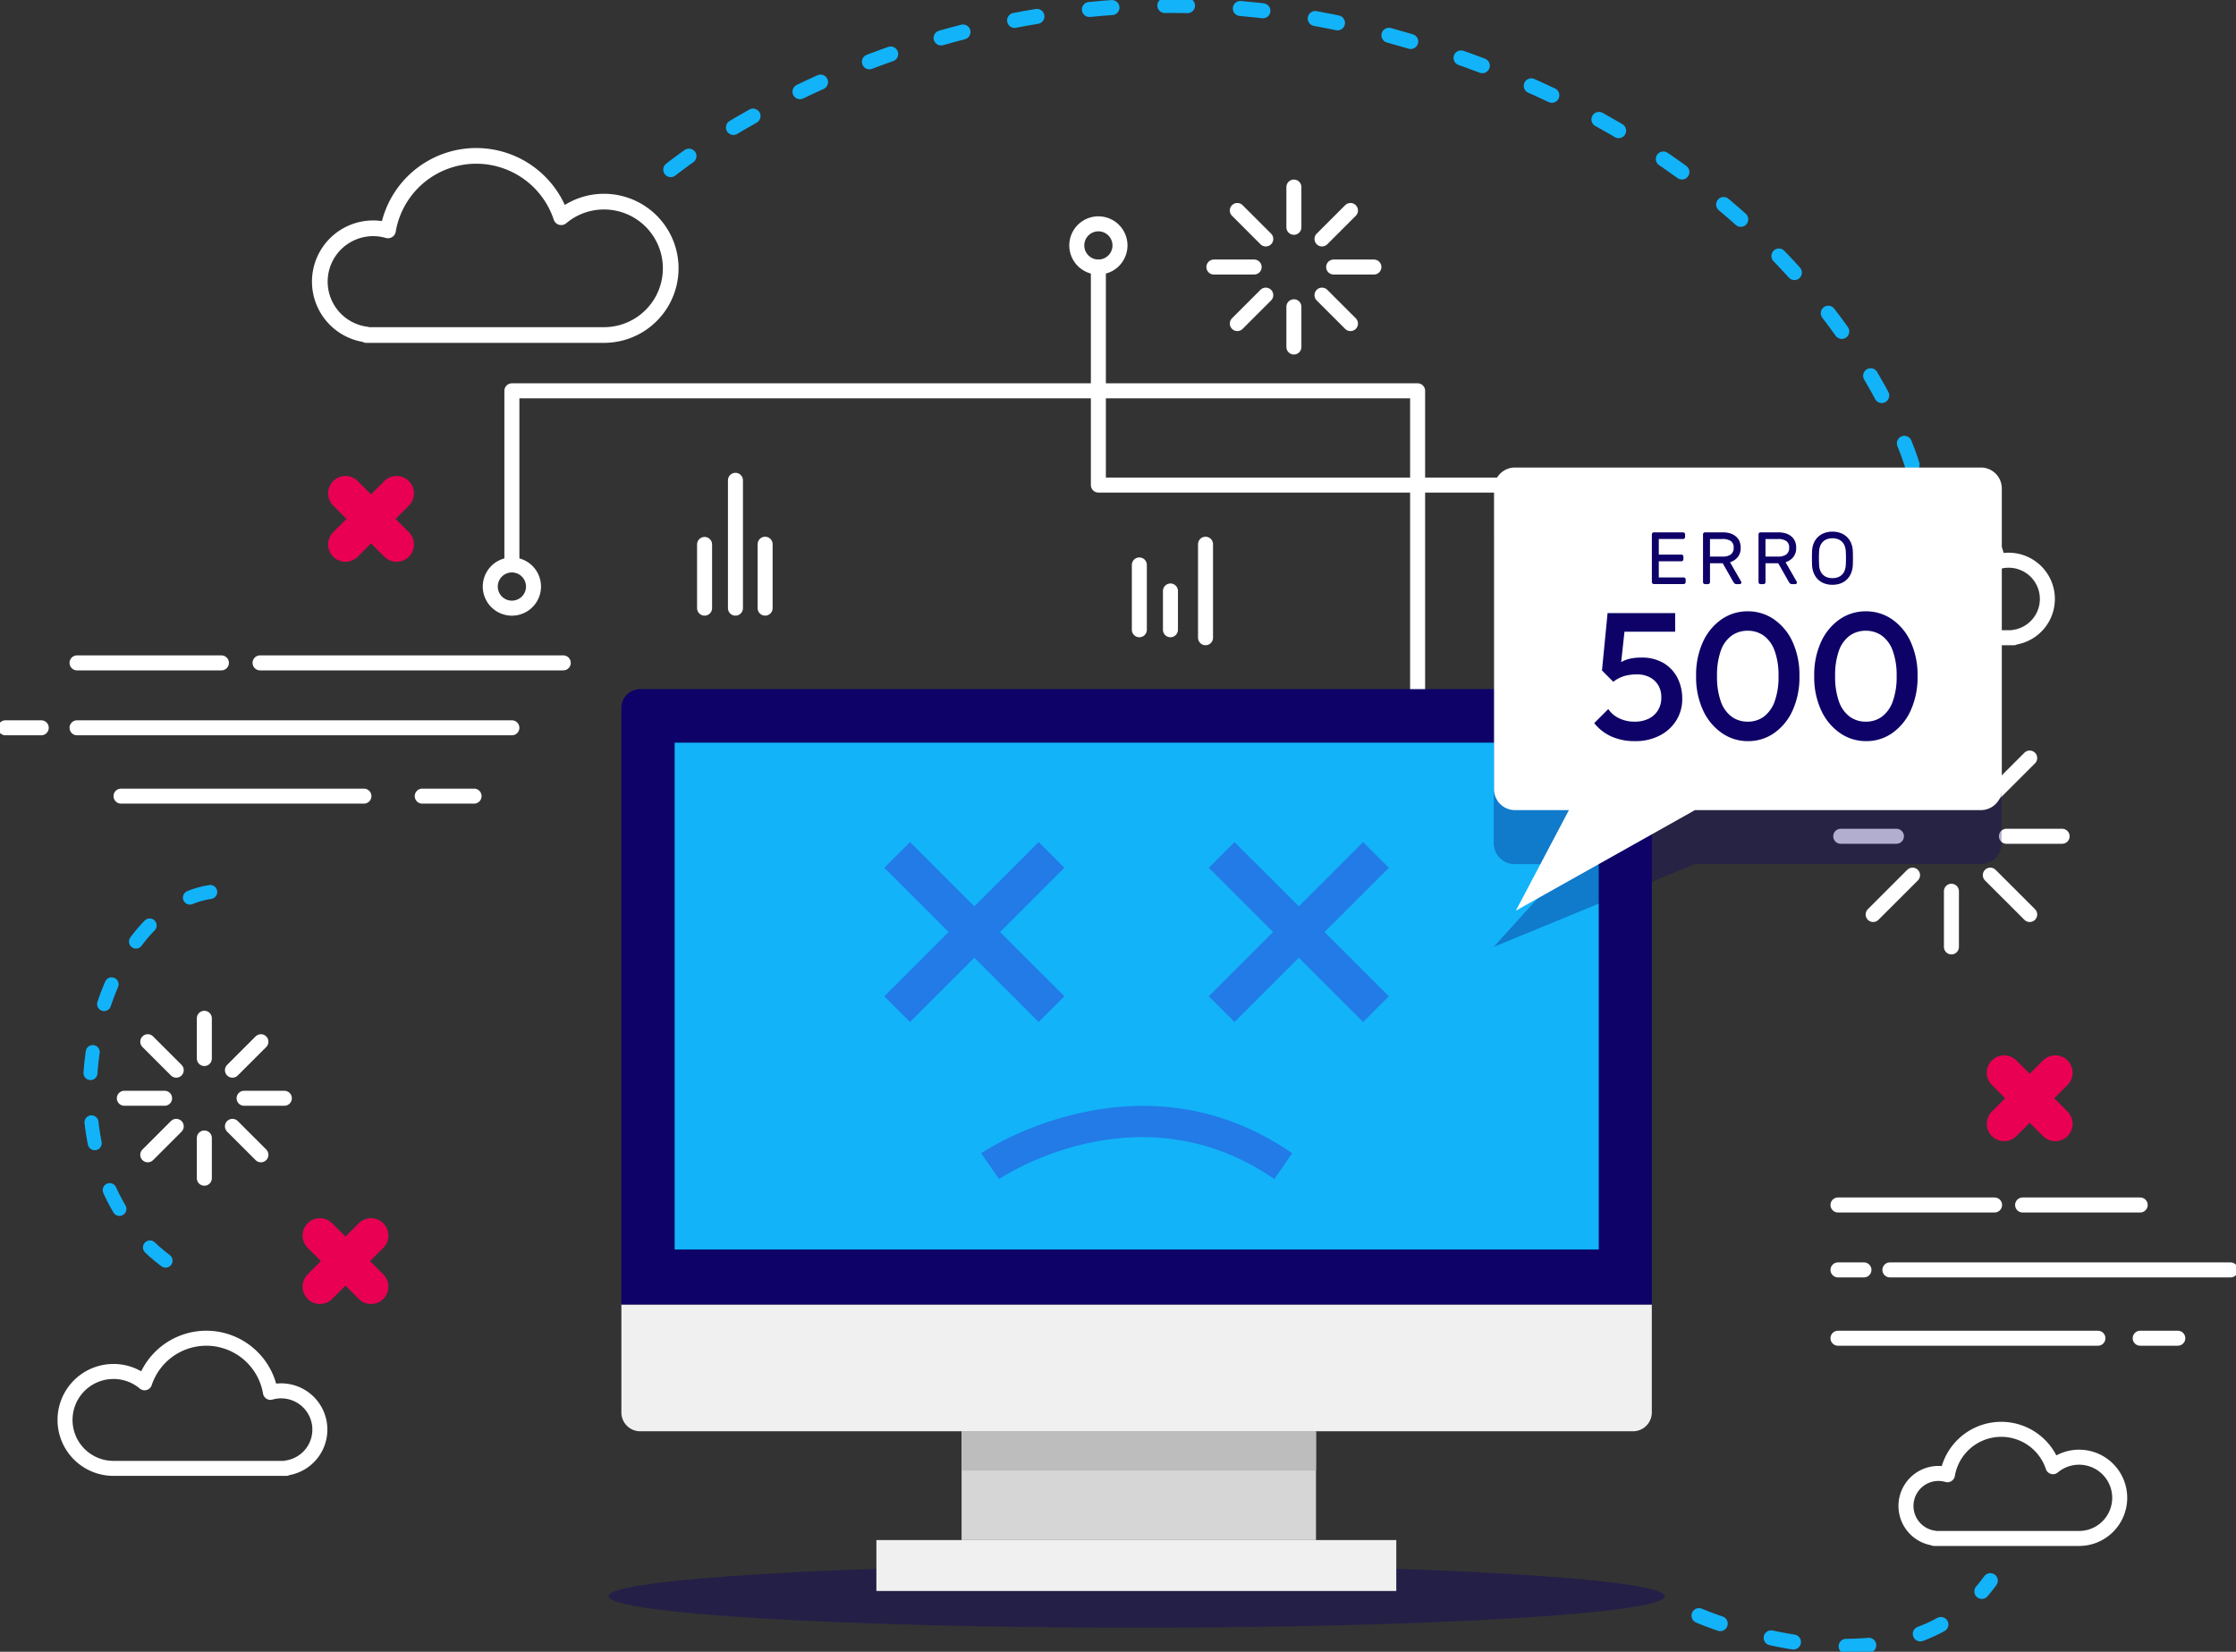 <svg xmlns="http://www.w3.org/2000/svg" xmlns:xlink="http://www.w3.org/1999/xlink" width="322.186" height="238.001" viewBox="0 0 322.186 238.001">
  <rect x="0" y="0" width="322.186" height="238.001" fill="#333333" stroke="none"/>
  <defs>
    <clipPath id="clip-path">
      <rect id="Rectangle_6208" data-name="Rectangle 6208" width="322.186" height="238.001" fill="none" stroke="#fff" stroke-width="1"/>
    </clipPath>
    <clipPath id="clip-path-3">
      <rect id="Rectangle_6210" data-name="Rectangle 6210" width="322.186" height="238.001" fill="none" stroke="#e90053" stroke-width="5"/>
    </clipPath>
  </defs>
  <g id="Group_12024" data-name="Group 12024" transform="translate(-201 -161.293)">
    <path id="Path_18738" data-name="Path 18738" d="M152.214,214.248c0,2.5-34.074,4.535-76.106,4.535S0,216.753,0,214.248s34.074-4.535,76.107-4.535,76.106,2.031,76.106,4.535" transform="translate(288.666 177.041)" fill="#0e0268" opacity="0.39"/>
    <g id="Group_12022" data-name="Group 12022" transform="translate(201 161.293)">
      <line id="Line_272" data-name="Line 272" x2="34.999" transform="translate(17.439 114.711)" fill="none" stroke="#fff" stroke-linecap="round" stroke-linejoin="round" stroke-width="2.163"/>
      <line id="Line_273" data-name="Line 273" x2="7.471" transform="translate(60.84 114.711)" fill="none" stroke="#fff" stroke-linecap="round" stroke-linejoin="round" stroke-width="2.163"/>
      <line id="Line_274" data-name="Line 274" x2="62.657" transform="translate(11.101 104.865)" fill="none" stroke="#fff" stroke-linecap="round" stroke-linejoin="round" stroke-width="2.163"/>
      <g id="Group_12017" data-name="Group 12017">
        <g id="Group_12016" data-name="Group 12016" clip-path="url(#clip-path)">
          <line id="Line_275" data-name="Line 275" x1="5.157" transform="translate(0.786 104.865)" fill="none" stroke="#fff" stroke-linecap="round" stroke-linejoin="round" stroke-width="2.163"/>
        </g>
      </g>
      <line id="Line_276" data-name="Line 276" x2="20.802" transform="translate(11.101 95.512)" fill="none" stroke="#fff" stroke-linecap="round" stroke-linejoin="round" stroke-width="2.163"/>
      <line id="Line_277" data-name="Line 277" x2="43.688" transform="translate(37.472 95.512)" fill="none" stroke="#fff" stroke-linecap="round" stroke-linejoin="round" stroke-width="2.163"/>
      <line id="Line_278" data-name="Line 278" x2="37.454" transform="translate(264.836 192.821)" fill="none" stroke="#fff" stroke-linecap="round" stroke-linejoin="round" stroke-width="2.163"/>
      <line id="Line_279" data-name="Line 279" x2="5.418" transform="translate(308.382 192.821)" fill="none" stroke="#fff" stroke-linecap="round" stroke-linejoin="round" stroke-width="2.163"/>
      <g id="Group_12019" data-name="Group 12019">
        <g id="Group_12018" data-name="Group 12018" clip-path="url(#clip-path)">
          <line id="Line_280" data-name="Line 280" x2="49.084" transform="translate(272.316 182.976)" fill="none" stroke="#fff" stroke-linecap="round" stroke-linejoin="round" stroke-width="2.163"/>
        </g>
      </g>
      <line id="Line_281" data-name="Line 281" x1="3.739" transform="translate(264.837 182.976)" fill="none" stroke="#fff" stroke-linecap="round" stroke-linejoin="round" stroke-width="2.163"/>
      <line id="Line_282" data-name="Line 282" x2="22.563" transform="translate(264.836 173.622)" fill="none" stroke="#fff" stroke-linecap="round" stroke-linejoin="round" stroke-width="2.163"/>
      <line id="Line_283" data-name="Line 283" x2="16.944" transform="translate(291.438 173.622)" fill="none" stroke="#fff" stroke-linecap="round" stroke-linejoin="round" stroke-width="2.163"/>
      <line id="Line_284" data-name="Line 284" y1="8.022" transform="translate(281.182 104.555)" fill="none" stroke="#fff" stroke-linecap="round" stroke-linejoin="round" stroke-width="2.163"/>
      <line id="Line_285" data-name="Line 285" x1="5.676" y1="5.673" transform="translate(269.903 109.224)" fill="none" stroke="#fff" stroke-linecap="round" stroke-linejoin="round" stroke-width="2.163"/>
      <line id="Line_286" data-name="Line 286" x1="8.026" transform="translate(265.232 120.496)" fill="none" stroke="#fff" stroke-linecap="round" stroke-linejoin="round" stroke-width="2.163"/>
      <line id="Line_287" data-name="Line 287" x1="5.676" y2="5.672" transform="translate(269.903 126.096)" fill="none" stroke="#fff" stroke-linecap="round" stroke-linejoin="round" stroke-width="2.163"/>
      <line id="Line_288" data-name="Line 288" y2="8.022" transform="translate(281.182 128.415)" fill="none" stroke="#fff" stroke-linecap="round" stroke-linejoin="round" stroke-width="2.163"/>
      <line id="Line_289" data-name="Line 289" x2="5.676" y2="5.672" transform="translate(286.784 126.096)" fill="none" stroke="#fff" stroke-linecap="round" stroke-linejoin="round" stroke-width="2.163"/>
      <line id="Line_290" data-name="Line 290" x2="8.026" transform="translate(289.105 120.496)" fill="none" stroke="#fff" stroke-linecap="round" stroke-linejoin="round" stroke-width="2.163"/>
      <line id="Line_291" data-name="Line 291" y1="5.673" x2="5.676" transform="translate(286.784 109.224)" fill="none" stroke="#fff" stroke-linecap="round" stroke-linejoin="round" stroke-width="2.163"/>
      <line id="Line_292" data-name="Line 292" y1="5.798" transform="translate(29.444 146.722)" fill="none" stroke="#fff" stroke-linecap="round" stroke-linejoin="round" stroke-width="2.163"/>
      <line id="Line_293" data-name="Line 293" x1="4.102" y1="4.1" transform="translate(21.292 150.097)" fill="none" stroke="#fff" stroke-linecap="round" stroke-linejoin="round" stroke-width="2.163"/>
      <line id="Line_294" data-name="Line 294" x1="5.801" transform="translate(17.915 158.245)" fill="none" stroke="#fff" stroke-linecap="round" stroke-linejoin="round" stroke-width="2.163"/>
      <line id="Line_295" data-name="Line 295" x1="4.102" y2="4.1" transform="translate(21.292 162.293)" fill="none" stroke="#fff" stroke-linecap="round" stroke-linejoin="round" stroke-width="2.163"/>
      <line id="Line_296" data-name="Line 296" y2="5.798" transform="translate(29.444 163.969)" fill="none" stroke="#fff" stroke-linecap="round" stroke-linejoin="round" stroke-width="2.163"/>
      <line id="Line_297" data-name="Line 297" x2="4.102" y2="4.1" transform="translate(33.494 162.293)" fill="none" stroke="#fff" stroke-linecap="round" stroke-linejoin="round" stroke-width="2.163"/>
      <line id="Line_298" data-name="Line 298" x2="5.801" transform="translate(35.171 158.245)" fill="none" stroke="#fff" stroke-linecap="round" stroke-linejoin="round" stroke-width="2.163"/>
      <line id="Line_299" data-name="Line 299" y1="4.1" x2="4.102" transform="translate(33.494 150.097)" fill="none" stroke="#fff" stroke-linecap="round" stroke-linejoin="round" stroke-width="2.163"/>
      <line id="Line_300" data-name="Line 300" y1="5.798" transform="translate(186.437 26.954)" fill="none" stroke="#fff" stroke-linecap="round" stroke-linejoin="round" stroke-width="2.163"/>
      <line id="Line_301" data-name="Line 301" x1="4.102" y1="4.1" transform="translate(178.285 30.329)" fill="none" stroke="#fff" stroke-linecap="round" stroke-linejoin="round" stroke-width="2.163"/>
      <line id="Line_302" data-name="Line 302" x1="5.801" transform="translate(174.909 38.476)" fill="none" stroke="#fff" stroke-linecap="round" stroke-linejoin="round" stroke-width="2.163"/>
      <line id="Line_303" data-name="Line 303" x1="4.102" y2="4.1" transform="translate(178.285 42.524)" fill="none" stroke="#fff" stroke-linecap="round" stroke-linejoin="round" stroke-width="2.163"/>
      <line id="Line_304" data-name="Line 304" y2="5.798" transform="translate(186.437 44.201)" fill="none" stroke="#fff" stroke-linecap="round" stroke-linejoin="round" stroke-width="2.163"/>
      <line id="Line_305" data-name="Line 305" x2="4.102" y2="4.1" transform="translate(190.487 42.524)" fill="none" stroke="#fff" stroke-linecap="round" stroke-linejoin="round" stroke-width="2.163"/>
      <line id="Line_306" data-name="Line 306" x2="5.801" transform="translate(192.165 38.476)" fill="none" stroke="#fff" stroke-linecap="round" stroke-linejoin="round" stroke-width="2.163"/>
      <line id="Line_307" data-name="Line 307" y1="4.1" x2="4.102" transform="translate(190.487 30.329)" fill="none" stroke="#fff" stroke-linecap="round" stroke-linejoin="round" stroke-width="2.163"/>
      <path id="Path_18723" data-name="Path 18723" d="M101.443,102.577V77.486H231.95v55.751" transform="translate(-27.685 -21.177)" fill="none" stroke="#fff" stroke-linecap="round" stroke-linejoin="round" stroke-width="2.163"/>
      <path id="Path_18724" data-name="Path 18724" d="M217.671,52.947V84.362h86.543V98.655" transform="translate(-59.406 -14.471)" fill="none" stroke="#fff" stroke-linecap="round" stroke-linejoin="round" stroke-width="2.163"/>
      <g id="Group_12021" data-name="Group 12021">
        <g id="Mask_Group_12020" data-name="Mask Group 12020" clip-path="url(#clip-path-3)">
          <path id="Path_18725" data-name="Path 18725" d="M103.388,115.126a3.114,3.114,0,1,1-3.114-3.112A3.113,3.113,0,0,1,103.388,115.126Z" transform="translate(-26.516 -30.614)" fill="none" stroke="#fff" stroke-linecap="round" stroke-linejoin="round" stroke-width="2.163"/>
          <ellipse id="Ellipse_2957" data-name="Ellipse 2957" cx="3.113" cy="3.114" rx="3.113" ry="3.114" transform="matrix(0.383, -0.924, 0.924, 0.383, 154.197, 37.048)" fill="none" stroke="#fff" stroke-linecap="round" stroke-linejoin="round" stroke-width="2.163"/>
          <ellipse id="Ellipse_2958" data-name="Ellipse 2958" cx="3.114" cy="3.112" rx="3.114" ry="3.112" transform="translate(241.695 84.513)" fill="none" stroke="#fff" stroke-linecap="round" stroke-linejoin="round" stroke-width="2.163"/>
          <ellipse id="Ellipse_2959" data-name="Ellipse 2959" cx="3.114" cy="3.112" rx="3.114" ry="3.112" transform="translate(201.151 112.577)" fill="none" stroke="#fff" stroke-linecap="round" stroke-linejoin="round" stroke-width="2.163"/>
          <line id="Line_308" data-name="Line 308" x1="7.368" y2="7.364" transform="translate(46.094 178.026)" fill="none" stroke="#e90053" stroke-linecap="round" stroke-linejoin="round" stroke-width="5"/>
          <line id="Line_309" data-name="Line 309" x2="7.368" y2="7.364" transform="translate(46.094 178.026)" fill="none" stroke="#e90053" stroke-linecap="round" stroke-linejoin="round" stroke-width="5"/>
          <line id="Line_310" data-name="Line 310" x1="7.368" y2="7.364" transform="translate(49.778 71.083)" fill="none" stroke="#e90053" stroke-linecap="round" stroke-linejoin="round" stroke-width="5"/>
          <line id="Line_311" data-name="Line 311" x2="7.368" y2="7.364" transform="translate(49.778 71.083)" fill="none" stroke="#e90053" stroke-linecap="round" stroke-linejoin="round" stroke-width="5"/>
          <line id="Line_312" data-name="Line 312" x1="7.368" y2="7.364" transform="translate(288.776 154.563)" fill="none" stroke="#e90053" stroke-linecap="round" stroke-linejoin="round" stroke-width="5"/>
          <line id="Line_313" data-name="Line 313" x2="7.368" y2="7.364" transform="translate(288.775 154.563)" fill="none" stroke="#e90053" stroke-linecap="round" stroke-linejoin="round" stroke-width="5"/>
          <path id="Path_18726" data-name="Path 18726" d="M104.337,37.5a9.574,9.574,0,0,0-6.171,2.245,12.9,12.9,0,0,0-24.961,1.9,7.683,7.683,0,1,0-3.119,15v.072h34.251a9.608,9.608,0,1,0,0-19.216Z" transform="translate(-17.302 -8.447)" fill="none" stroke="#fff" stroke-linecap="round" stroke-linejoin="round" stroke-width="2.261"/>
          <path id="Path_18727" data-name="Path 18727" d="M362.218,105.432a6.955,6.955,0,0,1,4.482,1.631,9.372,9.372,0,0,1,18.133,1.379,5.582,5.582,0,1,1,2.266,10.9v.053H362.218a6.98,6.98,0,1,1,0-13.961Z" transform="translate(-96.948 -27.506)" fill="none" stroke="#fff" stroke-linecap="round" stroke-linejoin="round" stroke-width="2.163"/>
          <path id="Path_18728" data-name="Path 18728" d="M402.661,287.418a5.836,5.836,0,0,0-3.76,1.368,7.86,7.86,0,0,0-15.208,1.156,4.681,4.681,0,1,0-1.9,9.14v.044h20.867a5.854,5.854,0,1,0,0-11.708Z" transform="translate(-103.084 -77.455)" fill="none" stroke="#fff" stroke-linecap="round" stroke-linejoin="round" stroke-width="2.163"/>
          <path id="Path_18729" data-name="Path 18729" d="M19.867,270.129a6.957,6.957,0,0,1,4.483,1.631,9.372,9.372,0,0,1,18.134,1.379,5.582,5.582,0,1,1,2.266,10.9v.053H19.867a6.98,6.98,0,1,1,0-13.961Z" transform="translate(-3.516 -72.519)" fill="none" stroke="#fff" stroke-linecap="round" stroke-linejoin="round" stroke-width="2.163"/>
          <path id="Path_18730" data-name="Path 18730" d="M132.927,24.737S176.872-11.072,236.58,5.425c62.721,17.329,75.277,62.029,75.277,62.029" transform="translate(-36.278 -0.296)" fill="none" stroke="#12b3f9" stroke-linecap="round" stroke-linejoin="round" stroke-width="2.163" stroke-dasharray="3.268 7.624"/>
          <path id="Path_18731" data-name="Path 18731" d="M35.152,176.856c-17.036,2.641-25.6,38.779-6.438,53.124" transform="translate(-4.857 -48.336)" fill="none" stroke="#12b3f9" stroke-linecap="round" stroke-linejoin="round" stroke-width="2.017" stroke-dasharray="3.047 7.109"/>
          <path id="Path_18732" data-name="Path 18732" d="M336.7,318.447s29.184,12.751,41.976-5.038" transform="translate(-91.89 -85.656)" fill="none" stroke="#12b3f9" stroke-linecap="round" stroke-linejoin="round" stroke-width="2.163" stroke-dasharray="3.268 7.624"/>
          <line id="Line_314" data-name="Line 314" y1="18.419" transform="translate(105.971 69.206)" fill="none" stroke="#fff" stroke-linecap="round" stroke-linejoin="round" stroke-width="2.163"/>
          <line id="Line_315" data-name="Line 315" y1="9.178" transform="translate(101.523 78.447)" fill="none" stroke="#fff" stroke-linecap="round" stroke-linejoin="round" stroke-width="2.163"/>
          <line id="Line_316" data-name="Line 316" y1="13.47" transform="translate(173.705 78.416)" fill="none" stroke="#fff" stroke-linecap="round" stroke-linejoin="round" stroke-width="2.163"/>
          <line id="Line_317" data-name="Line 317" y1="5.587" transform="translate(168.651 85.151)" fill="none" stroke="#fff" stroke-linecap="round" stroke-linejoin="round" stroke-width="2.163"/>
          <line id="Line_318" data-name="Line 318" y1="9.338" transform="translate(164.168 81.4)" fill="none" stroke="#fff" stroke-linecap="round" stroke-linejoin="round" stroke-width="2.163"/>
          <line id="Line_319" data-name="Line 319" y1="9.209" transform="translate(110.247 78.416)" fill="none" stroke="#fff" stroke-linecap="round" stroke-linejoin="round" stroke-width="2.163"/>
          <line id="Line_320" data-name="Line 320" y1="4.12" transform="translate(232.398 86.069)" fill="none" stroke="#fff" stroke-linecap="round" stroke-linejoin="round" stroke-width="2.163"/>
          <line id="Line_321" data-name="Line 321" y1="10.036" transform="translate(227.95 80.153)" fill="none" stroke="#fff" stroke-linecap="round" stroke-linejoin="round" stroke-width="2.163"/>
          <line id="Line_322" data-name="Line 322" y1="7.168" transform="translate(236.674 83.02)" fill="none" stroke="#fff" stroke-linecap="round" stroke-linejoin="round" stroke-width="2.163"/>
        </g>
      </g>
    </g>
    <path id="Path_18709" data-name="Path 18709" d="M2.478,159.972v15.564a2.712,2.712,0,0,0,2.707,2.7H148.246a2.711,2.711,0,0,0,2.707-2.7V159.972Z" transform="translate(288.057 189.284)" fill="#f0f0f0"/>
    <path id="Path_18710" data-name="Path 18710" d="M150.953,45.055a2.712,2.712,0,0,0-2.707-2.706H5.185a2.714,2.714,0,0,0-2.708,2.706v85.966H150.953Z" transform="translate(288.057 218.234)" fill="#0e0268"/>
    <rect id="Rectangle_6202" data-name="Rectangle 6202" width="51.069" height="15.67" transform="translate(339.553 367.524)" fill="#d6d6d6"/>
    <rect id="Rectangle_6203" data-name="Rectangle 6203" width="74.912" height="7.337" transform="translate(327.28 383.195)" fill="#f0f0f0"/>
    <rect id="Rectangle_6204" data-name="Rectangle 6204" width="51.069" height="5.664" transform="translate(339.553 367.524)" fill="#bdbdbd"/>
    <rect id="Rectangle_6205" data-name="Rectangle 6205" width="133.153" height="73.022" transform="translate(298.211 268.303)" fill="#12b3f9"/>
    <path id="Path_18711" data-name="Path 18711" d="M74.946,71.589,65.68,80.85l-9.266-9.261-3.707,3.7,9.266,9.261-9.266,9.26,3.707,3.7,9.266-9.26,9.266,9.26,3.707-3.7-9.266-9.26,9.266-9.261Z" transform="translate(275.714 211.037)" fill="#3b28cc" opacity="0.4"/>
    <path id="Path_18712" data-name="Path 18712" d="M140.641,75.293l-3.707-3.7-9.266,9.261L118.4,71.589l-3.707,3.7,9.266,9.261-9.266,9.26,3.707,3.7,9.266-9.26,9.266,9.26,3.707-3.7-9.266-9.26Z" transform="translate(260.482 211.037)" fill="#3b28cc" opacity="0.4"/>
    <path id="Path_18713" data-name="Path 18713" d="M113.455,132.551c-19.607-13.531-39.469-.137-39.669,0l-2.571-3.722c.223-.155,22.664-15.285,44.81,0Z" transform="translate(271.166 198.63)" fill="#3b28cc" opacity="0.4"/>
    <rect id="Rectangle_6206" data-name="Rectangle 6206" width="200.778" height="167.167" transform="translate(288.666 228.657)" fill="none"/>
    <rect id="Rectangle_6207" data-name="Rectangle 6207" width="200.778" height="167.167" transform="translate(288.666 228.657)" fill="none"/>
    <g id="Group_12025" data-name="Group 12025" transform="translate(416.239 228.657)">
      <path id="Path_18737" data-name="Path 18737" d="M239.334,0H172.2a3.016,3.016,0,0,0-3.017,3.015V46.346a3.016,3.016,0,0,0,3.017,3.015h7.773l-10.79,11.925,28.953-11.925h41.195a3.016,3.016,0,0,0,3.017-3.015V3.015A3.016,3.016,0,0,0,239.334,0" transform="translate(-169.186 7.782)" fill="#0e0268" opacity="0.32"/>
      <path id="Path_18714" data-name="Path 18714" d="M239.334,0H172.2a3.016,3.016,0,0,0-3.017,3.015V46.346a3.016,3.016,0,0,0,3.017,3.015h7.773l-7.648,14.49,25.811-14.49h41.195a3.016,3.016,0,0,0,3.017-3.015V3.015A3.016,3.016,0,0,0,239.334,0" transform="translate(-169.146)" fill="#fff"/>
      <path id="Path_18718" data-name="Path 18718" d="M197.284,49.715a.276.276,0,0,1,.2.085.272.272,0,0,1,.085.2v.383a.276.276,0,0,1-.085.2.282.282,0,0,1-.2.085h-4.3a.285.285,0,0,1-.2-.085.28.28,0,0,1-.084-.2V43.509a.287.287,0,0,1,.287-.288H197.2a.291.291,0,0,1,.287.288v.382a.292.292,0,0,1-.287.287H193.7v2.247h3.26a.29.29,0,0,1,.287.287V47.1a.291.291,0,0,1-.287.288H193.7v2.332Z" transform="translate(-169.922 -33.88)" fill="#0e0268"/>
      <path id="Path_18719" data-name="Path 18719" d="M205.329,43.22a3.683,3.683,0,0,1,.986.127,2.362,2.362,0,0,1,.815.4,1.914,1.914,0,0,1,.56.681,2.21,2.21,0,0,1,.207,1,2.061,2.061,0,0,1-.431,1.374,2.336,2.336,0,0,1-1.1.724l1.607,2.8a.259.259,0,0,1,.032.117.226.226,0,0,1-.069.165.223.223,0,0,1-.165.069h-.458a.413.413,0,0,1-.314-.107,1.011,1.011,0,0,1-.144-.181l-1.544-2.715h-1.833v2.715a.287.287,0,0,1-.287.288h-.436a.282.282,0,0,1-.2-.084.28.28,0,0,1-.084-.2V43.508a.288.288,0,0,1,.287-.288Zm-1.853,3.492h1.8a2.009,2.009,0,0,0,1.187-.3,1.131,1.131,0,0,0,.422-.985,1.071,1.071,0,0,0-.422-.963,2.114,2.114,0,0,0-1.187-.283h-1.8Z" transform="translate(-172.323 -33.88)" fill="#0e0268"/>
      <path id="Path_18720" data-name="Path 18720" d="M215.934,43.22a3.687,3.687,0,0,1,.986.127,2.362,2.362,0,0,1,.815.4,1.914,1.914,0,0,1,.56.681,2.22,2.22,0,0,1,.207,1,2.061,2.061,0,0,1-.431,1.374,2.336,2.336,0,0,1-1.1.724l1.607,2.8a.259.259,0,0,1,.032.117.226.226,0,0,1-.069.165.223.223,0,0,1-.165.069h-.458a.413.413,0,0,1-.314-.107,1.056,1.056,0,0,1-.145-.181l-1.543-2.715h-1.833v2.715a.287.287,0,0,1-.287.288h-.436a.285.285,0,0,1-.2-.084.282.282,0,0,1-.084-.2V43.508a.287.287,0,0,1,.287-.288Zm-1.853,3.492h1.8a2.011,2.011,0,0,0,1.187-.3,1.13,1.13,0,0,0,.421-.985,1.07,1.07,0,0,0-.421-.963,2.116,2.116,0,0,0-1.187-.283h-1.8Z" transform="translate(-174.929 -33.88)" fill="#0e0268"/>
      <path id="Path_18721" data-name="Path 18721" d="M223.3,45.964a3.362,3.362,0,0,1,.207-1.123,2.63,2.63,0,0,1,.57-.915,2.706,2.706,0,0,1,.916-.618,3.511,3.511,0,0,1,2.491,0,2.714,2.714,0,0,1,.916.618,2.618,2.618,0,0,1,.569.915,3.363,3.363,0,0,1,.208,1.123q.033.948,0,1.894a3.569,3.569,0,0,1-.218,1.123,2.7,2.7,0,0,1-.57.921,2.638,2.638,0,0,1-.91.617,3.552,3.552,0,0,1-2.482,0,2.631,2.631,0,0,1-.91-.617,2.7,2.7,0,0,1-.57-.921,3.547,3.547,0,0,1-.218-1.123q-.031-.948,0-1.894m4.867.054a2.77,2.77,0,0,0-.165-.873,1.616,1.616,0,0,0-1-.985,2.435,2.435,0,0,0-1.523,0,1.668,1.668,0,0,0-.6.367,1.726,1.726,0,0,0-.405.618,2.49,2.49,0,0,0-.159.873q-.023.478-.023.894t.023.893a2.49,2.49,0,0,0,.159.873,1.719,1.719,0,0,0,.405.618,1.657,1.657,0,0,0,.6.367,2.435,2.435,0,0,0,1.523,0,1.616,1.616,0,0,0,1-.985,2.77,2.77,0,0,0,.165-.873q.023-.478.022-.893t-.022-.894" transform="translate(-177.44 -33.845)" fill="#0e0268"/>
      <path id="Path_18736" data-name="Path 18736" d="M6.922-16.792a8.191,8.191,0,0,1-3.378-.663A6.577,6.577,0,0,1,1.05-19.391l2.027-2.027a3.819,3.819,0,0,0,1.546,1.325A5.01,5.01,0,0,0,6.87-19.6a4.536,4.536,0,0,0,2-.416,3.233,3.233,0,0,0,1.351-1.2,3.375,3.375,0,0,0,.494-1.845,3.347,3.347,0,0,0-.481-1.858,3.054,3.054,0,0,0-1.273-1.117,3.913,3.913,0,0,0-1.7-.377,6.768,6.768,0,0,0-1.858.234,4.8,4.8,0,0,0-1.6.831l.078-1.871a3.766,3.766,0,0,1,.961-.9,4.236,4.236,0,0,1,1.273-.533,7.131,7.131,0,0,1,1.715-.182,6.076,6.076,0,0,1,3.235.805,5.258,5.258,0,0,1,1.988,2.144A6.506,6.506,0,0,1,13.73-22.9a5.759,5.759,0,0,1-.87,3.144,6.079,6.079,0,0,1-2.4,2.17A7.587,7.587,0,0,1,6.922-16.792ZM3.8-25.341,2.167-26.978l.805-8.263H5.7l-.935,8.6Zm-.312-7.223-.52-2.676h9.744v2.676ZM23.213-16.792a6.538,6.538,0,0,1-3.755-1.156,8.058,8.058,0,0,1-2.715-3.261,11.329,11.329,0,0,1-1.013-4.963,11.369,11.369,0,0,1,1-4.95,7.924,7.924,0,0,1,2.689-3.235A6.529,6.529,0,0,1,23.161-35.5a6.571,6.571,0,0,1,3.768,1.143,7.924,7.924,0,0,1,2.689,3.235,11.434,11.434,0,0,1,1,4.976,11.455,11.455,0,0,1-1,4.963,7.949,7.949,0,0,1-2.676,3.248A6.469,6.469,0,0,1,23.213-16.792ZM23.161-19.6a3.834,3.834,0,0,0,2.338-.728,4.721,4.721,0,0,0,1.546-2.183,10.316,10.316,0,0,0,.559-3.664,10.229,10.229,0,0,0-.559-3.638,4.594,4.594,0,0,0-1.559-2.17,3.9,3.9,0,0,0-2.325-.715,3.9,3.9,0,0,0-2.325.715,4.52,4.52,0,0,0-1.546,2.157,10.428,10.428,0,0,0-.546,3.651,10.54,10.54,0,0,0,.546,3.664,4.6,4.6,0,0,0,1.546,2.183A3.849,3.849,0,0,0,23.161-19.6Zm17.071,2.806a6.538,6.538,0,0,1-3.755-1.156,8.058,8.058,0,0,1-2.715-3.261,11.329,11.329,0,0,1-1.013-4.963,11.369,11.369,0,0,1,1-4.95,7.924,7.924,0,0,1,2.689-3.235A6.529,6.529,0,0,1,40.18-35.5a6.571,6.571,0,0,1,3.768,1.143,7.924,7.924,0,0,1,2.689,3.235,11.434,11.434,0,0,1,1,4.976,11.455,11.455,0,0,1-1,4.963,7.949,7.949,0,0,1-2.676,3.248A6.469,6.469,0,0,1,40.232-16.792ZM40.18-19.6a3.834,3.834,0,0,0,2.338-.728,4.721,4.721,0,0,0,1.546-2.183,10.316,10.316,0,0,0,.559-3.664,10.229,10.229,0,0,0-.559-3.638,4.594,4.594,0,0,0-1.559-2.17,3.9,3.9,0,0,0-2.325-.715,3.9,3.9,0,0,0-2.325.715,4.52,4.52,0,0,0-1.546,2.157,10.428,10.428,0,0,0-.546,3.651,10.54,10.54,0,0,0,.546,3.664,4.6,4.6,0,0,0,1.546,2.183A3.849,3.849,0,0,0,40.18-19.6Z" transform="translate(13.424 56.217)" fill="#0e0268"/>
    </g>
  </g>
</svg>
